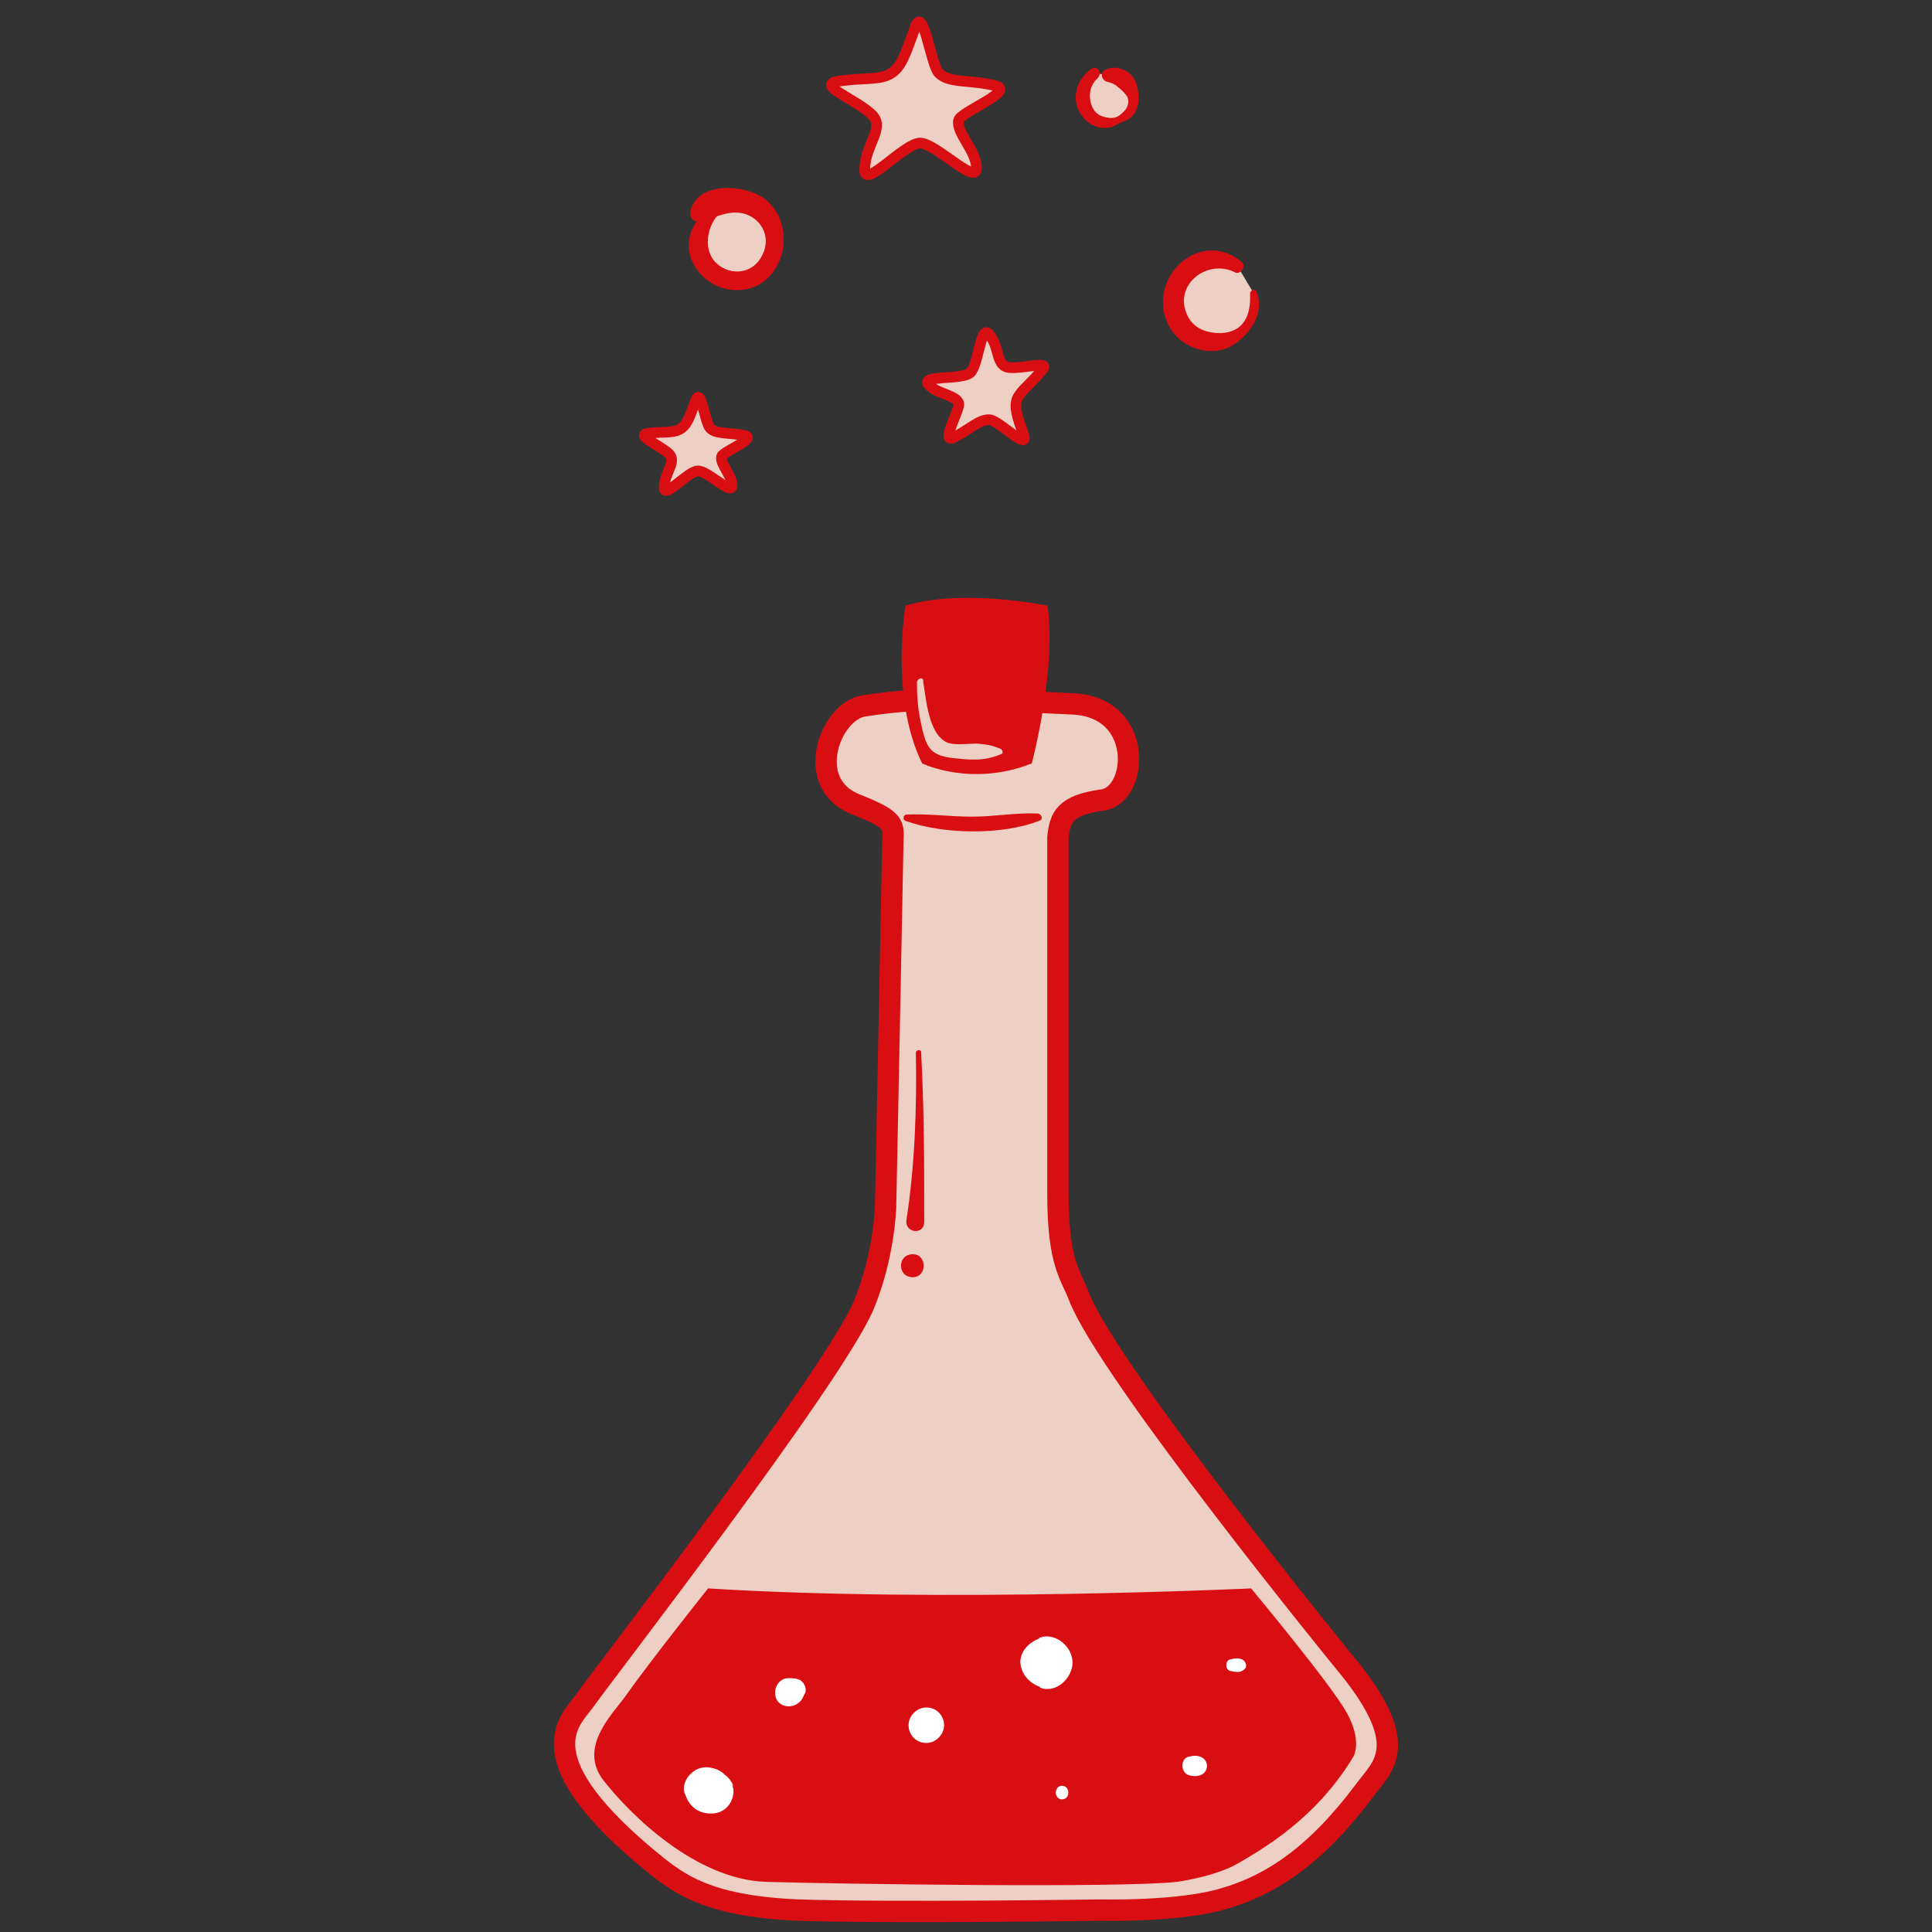 <?xml version="1.0" encoding="utf-8"?>
<!-- Generator: Adobe Illustrator 21.0.0, SVG Export Plug-In . SVG Version: 6.00 Build 0)  -->
<svg version="1.1" id="Layer_1" xmlns="http://www.w3.org/2000/svg" xmlns:xlink="http://www.w3.org/1999/xlink" x="0px" y="0px"
	 viewBox="0 0 185 185" style="enable-background:new 0 0 185 185;" xml:space="preserve">
<rect x="0" y="0" width="185" height="185" fill="#333333" stroke="none"/>
<style type="text/css">
	.st0{fill:#EECFC4;stroke:#D90E13;stroke-width:3;stroke-linejoin:round;stroke-miterlimit:10;}
	.st1{fill:#EC8278;}
	.st2{fill:#B3B8BF;}
	.st3{fill:#5E1F38;}
	.st4{opacity:0.68;fill:#33252F;}
	.st5{fill:none;stroke:#E8292F;stroke-width:3;stroke-miterlimit:10;}
	.st6{fill:none;stroke:#E8292F;stroke-width:3;stroke-linecap:round;stroke-miterlimit:10;}
	.st7{fill:#EECFC4;stroke:#D90E13;stroke-width:2;stroke-miterlimit:10;}
	.st8{fill:#EECFC4;}
	.st9{fill:#EECFC4;stroke:#D90E13;stroke-width:2;stroke-linecap:round;stroke-miterlimit:10;}
	.st10{fill:none;stroke:#E72320;stroke-width:2;stroke-linecap:round;stroke-miterlimit:10;}
	.st11{fill:#E72320;}
	.st12{fill:none;stroke:#D90E13;stroke-width:1.5;stroke-miterlimit:10;}
	.st13{fill:#2B5788;}
	.st14{fill:#7CA9C0;}
	.st15{fill:#FFFFFF;}
	.st16{fill:none;stroke:#292C60;stroke-width:2.5;stroke-miterlimit:10;}
	.st17{fill:none;stroke:#292C60;stroke-width:3;stroke-miterlimit:10;}
	.st18{fill:#7CA9C0;stroke:#292C60;stroke-width:2.5;stroke-miterlimit:10;}
	.st19{fill:#7CA9C0;stroke:#292C60;stroke-width:2.5;stroke-linecap:round;stroke-miterlimit:10;}
	.st20{fill:#292C60;}
	.st21{fill:none;stroke:#292C60;stroke-width:2.5;stroke-linecap:round;stroke-miterlimit:10;}
	.st22{fill:none;stroke:#292C60;stroke-width:3;stroke-linecap:round;stroke-linejoin:round;stroke-miterlimit:10;}
	.st23{fill:#FFFFFF;stroke:#292C60;stroke-width:2.5;stroke-linecap:round;stroke-linejoin:round;stroke-miterlimit:10;}
	.st24{fill:#6D7C7C;stroke:#686A69;stroke-width:4;stroke-linecap:round;stroke-linejoin:round;stroke-miterlimit:10;}
	.st25{fill:#788A8C;stroke:#686A69;stroke-width:4;stroke-miterlimit:10;}
	.st26{fill:#788A8C;stroke:#686A69;stroke-width:4;stroke-linecap:round;stroke-linejoin:round;stroke-miterlimit:10;}
	.st27{fill:none;stroke:#686A69;stroke-width:3;stroke-miterlimit:10;}
	.st28{fill:none;stroke:#686A69;stroke-width:3;stroke-linecap:round;stroke-miterlimit:10;}
	.st29{fill:#B3B69C;}
	.st30{fill:#788A8C;stroke:#686A69;stroke-width:3.989;stroke-miterlimit:10;}
	.st31{fill:#788A8C;stroke:#686A69;stroke-width:3.5;stroke-linecap:round;stroke-miterlimit:10;}
	.st32{fill:#788A8C;stroke:#686A69;stroke-width:3;stroke-miterlimit:10;}
	.st33{fill:#D90E13;}
	.st34{fill:none;stroke:#D90E13;stroke-width:0.15;stroke-miterlimit:10;}
	.st35{fill:none;stroke:#D90E13;stroke-width:0.75;stroke-miterlimit:10;}
	.st36{fill:none;stroke:#D90E13;stroke-miterlimit:10;}
	.st37{fill:none;stroke:#D90E13;stroke-width:2;stroke-linecap:round;stroke-miterlimit:10;}
	.st38{fill:#EC8278;stroke:#E72320;stroke-width:2;stroke-linecap:round;stroke-miterlimit:10;}
	.st39{fill:#B1B4B4;}
	.st40{fill:none;stroke:#686A69;stroke-width:5.362;stroke-linecap:round;stroke-miterlimit:10;}
	.st41{fill:#543B38;stroke:#111A19;stroke-width:5.175;stroke-linecap:round;stroke-linejoin:round;stroke-miterlimit:10;}
	.st42{fill:none;stroke:#1B1A19;stroke-width:5.362;stroke-miterlimit:10;}
	.st43{fill:#6D7C7C;stroke:#1B1A19;stroke-width:3.729;stroke-linecap:round;stroke-linejoin:round;stroke-miterlimit:10;}
	.st44{fill:none;stroke:#1B1A19;stroke-width:5.489;stroke-miterlimit:10;}
	.st45{fill:none;stroke:#686A69;stroke-width:5.362;stroke-miterlimit:10;}
	.st46{fill:#9FA9A9;stroke:#686A69;stroke-width:3.729;stroke-miterlimit:10;}
	.st47{fill:none;stroke:#686A69;stroke-width:2.797;stroke-linecap:round;stroke-linejoin:round;stroke-miterlimit:10;}
	.st48{fill:#6D7C7C;stroke:#686A69;stroke-width:3.729;stroke-linecap:round;stroke-linejoin:round;stroke-miterlimit:10;}
	.st49{fill:#13100B;}
	.st50{fill:#9A9894;}
	.st51{fill:#C29276;stroke:#686A69;stroke-width:1.855;stroke-linecap:round;stroke-linejoin:round;stroke-miterlimit:10;}
	.st52{fill:#4D2C36;}
	.st53{fill:#686A69;}
	.st54{fill:none;stroke:#1B1A19;stroke-width:5.362;stroke-linecap:round;stroke-linejoin:round;stroke-miterlimit:10;}
	.st55{fill:none;stroke:#D90E13;stroke-width:0.303;stroke-miterlimit:10;}
	.st56{fill:none;stroke:#D90E13;stroke-width:1.516;stroke-miterlimit:10;}
	.st57{fill:none;stroke:#D90E13;stroke-width:2.021;stroke-miterlimit:10;}
	.st58{fill:#4D4040;}
	.st59{fill:#6D595E;}
	.st60{opacity:0.53;fill:#453E39;}
	.st61{fill:none;stroke:#686A69;stroke-width:3;stroke-linecap:round;stroke-linejoin:round;stroke-miterlimit:10;}
	.st62{fill:none;stroke:#686A69;stroke-width:5;stroke-linecap:round;stroke-linejoin:round;stroke-miterlimit:10;}
	.st63{fill:none;stroke:#686A69;stroke-width:4;stroke-linecap:round;stroke-linejoin:round;stroke-miterlimit:10;}
	.st64{fill:#9FA9A9;stroke:#686A69;stroke-width:3.491;stroke-miterlimit:10;}
	.st65{fill:#48484A;stroke:#686A69;stroke-width:1.838;stroke-linecap:round;stroke-linejoin:round;stroke-miterlimit:10;}
	.st66{fill:#606060;}
	.st67{fill:#9FA9A9;stroke:#686A69;stroke-width:2.881;stroke-miterlimit:10;}
	.st68{fill:#9FA9A9;stroke:#686A69;stroke-width:2.741;stroke-miterlimit:10;}
	.st69{fill:none;stroke:#686A69;stroke-width:2.618;stroke-linecap:round;stroke-linejoin:round;stroke-miterlimit:10;}
	.st70{fill:#9FA9A9;}
	.st71{opacity:0.86;fill:#1F1F17;}
	.st72{opacity:0.21;fill:url(#SVGID_3_);}
	.st73{opacity:0.57;fill:#D1C7A2;}
	.st74{fill:#AC865E;}
	.st75{fill:#D6D8DE;}
	.st76{fill:#543B38;}
	.st77{fill:#734F41;}
	.st78{fill:#788A8C;}
	.st79{fill:#A1A9A6;}
	.st80{fill:none;stroke:#686A69;stroke-width:2.988;stroke-miterlimit:10;}
	.st81{fill:#6D7C7C;stroke:#686A69;stroke-width:3.983;stroke-linecap:round;stroke-linejoin:round;stroke-miterlimit:10;}
	.st82{fill:#788A8C;stroke:#686A69;stroke-width:3.556;stroke-miterlimit:10;}
	.st83{fill:none;stroke:#545B5B;stroke-width:2.608;stroke-linecap:round;stroke-linejoin:round;stroke-miterlimit:10;}
	.st84{fill:none;stroke:#686A69;stroke-width:5.975;stroke-linecap:round;stroke-linejoin:round;stroke-miterlimit:10;}
	.st85{fill:none;stroke:#686A69;stroke-width:4.979;stroke-linecap:round;stroke-linejoin:round;stroke-miterlimit:10;}
	.st86{fill:none;stroke:#686A69;stroke-width:5.975;stroke-miterlimit:10;}
	.st87{fill:none;stroke:#1B1A19;stroke-width:5.169;stroke-linecap:round;stroke-miterlimit:10;}
	.st88{fill:#E0D8D6;}
	.st89{fill:none;stroke:#111A19;stroke-width:4.989;stroke-linecap:round;stroke-linejoin:round;stroke-miterlimit:10;}
	.st90{fill:#6D7C7C;stroke:#1B1A19;stroke-width:5.975;stroke-linecap:round;stroke-linejoin:round;stroke-miterlimit:10;}
	.st91{fill:none;stroke:#1B1A19;stroke-width:5.975;stroke-linecap:round;stroke-linejoin:round;stroke-miterlimit:10;}
	.st92{fill:#6D7C7C;}
	.st93{fill:#929A99;}
	.st94{fill:#9FA9A9;stroke:#686A69;stroke-width:3.477;stroke-miterlimit:10;}
	.st95{fill:none;stroke:#686A69;stroke-width:3.477;stroke-linecap:round;stroke-linejoin:round;stroke-miterlimit:10;}
	.st96{fill:#48484A;stroke:#686A69;stroke-width:1.992;stroke-linecap:round;stroke-linejoin:round;stroke-miterlimit:10;}
	.st97{fill:#6D7C7C;stroke:#48484A;stroke-width:2.988;stroke-miterlimit:10;}
	.st98{fill:#48484A;}
	.st99{opacity:0.72;}
	.st100{fill:none;stroke:#5B5B5B;stroke-width:5.765;stroke-miterlimit:10;}
	.st101{opacity:0.49;}
	.st102{fill:#6D7C7C;stroke:#686A69;stroke-width:3.215;stroke-linecap:round;stroke-linejoin:round;stroke-miterlimit:10;}
	.st103{fill:#788A8C;stroke:#686A69;stroke-width:3.215;stroke-miterlimit:10;}
	.st104{fill:#788A8C;stroke:#686A69;stroke-width:3.215;stroke-linecap:round;stroke-linejoin:round;stroke-miterlimit:10;}
	.st105{fill:none;stroke:#686A69;stroke-width:2.411;stroke-miterlimit:10;}
	.st106{fill:none;stroke:#686A69;stroke-width:2.411;stroke-linecap:round;stroke-miterlimit:10;}
	.st107{fill:#788A8C;stroke:#686A69;stroke-width:3.206;stroke-miterlimit:10;}
	.st108{fill:#788A8C;stroke:#686A69;stroke-width:2.813;stroke-linecap:round;stroke-miterlimit:10;}
	.st109{fill:#788A8C;stroke:#686A69;stroke-width:2.411;stroke-miterlimit:10;}
	.st110{fill:#43383B;}
	.st111{fill:#B3B8BF;stroke:#686A69;stroke-width:2;stroke-miterlimit:10;}
	.st112{fill:#48484A;stroke:#686A69;stroke-width:0.531;stroke-linecap:round;stroke-linejoin:round;stroke-miterlimit:10;}
	.st113{fill:none;stroke:#686A69;stroke-width:0.797;stroke-miterlimit:10;}
	.st114{fill:#6D7C7C;stroke:#686A69;stroke-width:1.062;stroke-linecap:round;stroke-linejoin:round;stroke-miterlimit:10;}
	.st115{fill:#9FA9A9;stroke:#686A69;stroke-width:0.927;stroke-miterlimit:10;}
	.st116{fill:#788A8C;stroke:#686A69;stroke-width:0.949;stroke-miterlimit:10;}
	.st117{fill:none;stroke:#545B5B;stroke-width:0.696;stroke-linecap:round;stroke-linejoin:round;stroke-miterlimit:10;}
	.st118{fill:none;stroke:#686A69;stroke-width:1.594;stroke-linecap:round;stroke-linejoin:round;stroke-miterlimit:10;}
	.st119{fill:none;stroke:#686A69;stroke-width:1.328;stroke-linecap:round;stroke-linejoin:round;stroke-miterlimit:10;}
	.st120{fill:none;stroke:#686A69;stroke-width:1.594;stroke-miterlimit:10;}
	.st121{fill:none;stroke:#1B1A19;stroke-width:1.379;stroke-linecap:round;stroke-miterlimit:10;}
	.st122{fill:none;stroke:#111A19;stroke-width:1.331;stroke-linecap:round;stroke-linejoin:round;stroke-miterlimit:10;}
	.st123{fill:#6D7C7C;stroke:#1B1A19;stroke-width:1.594;stroke-linecap:round;stroke-linejoin:round;stroke-miterlimit:10;}
	.st124{fill:none;stroke:#1B1A19;stroke-width:1.594;stroke-linecap:round;stroke-linejoin:round;stroke-miterlimit:10;}
	.st125{fill:none;stroke:#686A69;stroke-width:0.927;stroke-linecap:round;stroke-linejoin:round;stroke-miterlimit:10;}
	.st126{fill:#6D7C7C;stroke:#48484A;stroke-width:0.797;stroke-miterlimit:10;}
	.st127{fill:#788A8C;stroke:#686A69;stroke-width:3.571;stroke-miterlimit:10;}
	.st128{fill:none;stroke:#545B5B;stroke-width:2.618;stroke-linecap:round;stroke-linejoin:round;stroke-miterlimit:10;}
	.st129{fill:none;stroke:#686A69;stroke-width:6;stroke-linecap:round;stroke-linejoin:round;stroke-miterlimit:10;}
	.st130{fill:none;stroke:#686A69;stroke-width:6;stroke-miterlimit:10;}
	.st131{fill:none;stroke:#1B1A19;stroke-width:5.19;stroke-linecap:round;stroke-miterlimit:10;}
	.st132{fill:none;stroke:#111A19;stroke-width:5.009;stroke-linecap:round;stroke-linejoin:round;stroke-miterlimit:10;}
	.st133{fill:#6D7C7C;stroke:#1B1A19;stroke-width:6;stroke-linecap:round;stroke-linejoin:round;stroke-miterlimit:10;}
	.st134{fill:none;stroke:#1B1A19;stroke-width:6;stroke-linecap:round;stroke-linejoin:round;stroke-miterlimit:10;}
	.st135{fill:none;stroke:#686A69;stroke-width:3.491;stroke-linecap:round;stroke-linejoin:round;stroke-miterlimit:10;}
	.st136{fill:#48484A;stroke:#686A69;stroke-width:2;stroke-linecap:round;stroke-linejoin:round;stroke-miterlimit:10;}
	.st137{fill:#6D7C7C;stroke:#48484A;stroke-width:3;stroke-miterlimit:10;}
	.st138{fill:none;stroke:#686A69;stroke-width:1.088;stroke-miterlimit:10;}
	.st139{fill:#6D7C7C;stroke:#686A69;stroke-width:1.451;stroke-linecap:round;stroke-linejoin:round;stroke-miterlimit:10;}
	.st140{fill:#788A8C;stroke:#686A69;stroke-width:1.295;stroke-miterlimit:10;}
	.st141{fill:none;stroke:#545B5B;stroke-width:0.95;stroke-linecap:round;stroke-linejoin:round;stroke-miterlimit:10;}
	.st142{fill:none;stroke:#686A69;stroke-width:1.814;stroke-linecap:round;stroke-linejoin:round;stroke-miterlimit:10;}
	.st143{fill:none;stroke:#686A69;stroke-width:2.177;stroke-linecap:round;stroke-linejoin:round;stroke-miterlimit:10;}
	.st144{fill:none;stroke:#686A69;stroke-width:2.177;stroke-miterlimit:10;}
	.st145{fill:none;stroke:#1B1A19;stroke-width:1.883;stroke-linecap:round;stroke-miterlimit:10;}
	.st146{fill:none;stroke:#111A19;stroke-width:1.817;stroke-linecap:round;stroke-linejoin:round;stroke-miterlimit:10;}
	.st147{fill:#6D7C7C;stroke:#1B1A19;stroke-width:2.177;stroke-linecap:round;stroke-linejoin:round;stroke-miterlimit:10;}
	.st148{fill:none;stroke:#1B1A19;stroke-width:2.177;stroke-linecap:round;stroke-linejoin:round;stroke-miterlimit:10;}
	.st149{fill:#9FA9A9;stroke:#686A69;stroke-width:1.266;stroke-miterlimit:10;}
	.st150{fill:none;stroke:#686A69;stroke-width:1.266;stroke-linecap:round;stroke-linejoin:round;stroke-miterlimit:10;}
	.st151{fill:#48484A;stroke:#686A69;stroke-width:0.726;stroke-linecap:round;stroke-linejoin:round;stroke-miterlimit:10;}
	.st152{fill:#6D7C7C;stroke:#48484A;stroke-width:1.088;stroke-miterlimit:10;}
	.st153{fill:none;stroke:#686A69;stroke-width:3.589;stroke-linecap:round;stroke-linejoin:round;stroke-miterlimit:10;}
	.st154{fill:none;stroke:#686A69;stroke-width:2.872;stroke-linecap:round;stroke-linejoin:round;stroke-miterlimit:10;}
	.st155{fill:#9FA9A9;stroke:#686A69;stroke-width:2.506;stroke-miterlimit:10;}
	.st156{fill:#37313D;stroke:#686A69;stroke-width:1.2;stroke-linecap:round;stroke-linejoin:round;stroke-miterlimit:10;}
	.st157{fill:#606060;stroke:#454545;stroke-width:1.877;stroke-miterlimit:10;}
	.st158{fill:#9FA9A9;stroke:#686A69;stroke-width:2.068;stroke-miterlimit:10;}
	.st159{fill:#9FA9A9;stroke:#686A69;stroke-width:1.968;stroke-miterlimit:10;}
	.st160{fill:none;stroke:#686A69;stroke-width:1.88;stroke-linecap:round;stroke-linejoin:round;stroke-miterlimit:10;}
	.st161{fill:none;stroke:#686A69;stroke-width:1.257;stroke-linecap:round;stroke-miterlimit:10;}
	.st162{fill:#543B38;stroke:#111A19;stroke-width:1.213;stroke-linecap:round;stroke-linejoin:round;stroke-miterlimit:10;}
	.st163{fill:none;stroke:#1B1A19;stroke-width:1.257;stroke-miterlimit:10;}
	.st164{fill:#6D7C7C;stroke:#1B1A19;stroke-width:0.874;stroke-linecap:round;stroke-linejoin:round;stroke-miterlimit:10;}
	.st165{fill:none;stroke:#1B1A19;stroke-width:1.286;stroke-miterlimit:10;}
	.st166{fill:none;stroke:#686A69;stroke-width:1.257;stroke-miterlimit:10;}
	.st167{fill:#9FA9A9;stroke:#686A69;stroke-width:0.874;stroke-miterlimit:10;}
	.st168{fill:none;stroke:#686A69;stroke-width:0.655;stroke-linecap:round;stroke-linejoin:round;stroke-miterlimit:10;}
	.st169{fill:#6D7C7C;stroke:#686A69;stroke-width:0.874;stroke-linecap:round;stroke-linejoin:round;stroke-miterlimit:10;}
	.st170{fill:none;stroke:#1B1A19;stroke-width:1.257;stroke-linecap:round;stroke-linejoin:round;stroke-miterlimit:10;}
	.st171{fill:#EECFC4;stroke:#D90E13;stroke-width:2.697;stroke-miterlimit:10;}
	.st172{fill:#EC8278;stroke:#D90E13;stroke-width:1.129;stroke-miterlimit:10;}
	.st173{fill:none;stroke:#D90E13;stroke-width:0.928;stroke-linecap:round;stroke-miterlimit:10;}
	.st174{fill:#EECFC4;stroke:#D90E13;stroke-width:2.292;stroke-miterlimit:10;}
	.st175{fill:#EECFC4;stroke:#D90E13;stroke-width:1.523;stroke-miterlimit:10;}
	.st176{fill:#EECFC4;stroke:#D90E13;stroke-width:1.45;stroke-miterlimit:10;}
	.st177{fill:none;stroke:#D90E13;stroke-width:0.725;stroke-miterlimit:10;}
	.st178{fill:#EECFC4;stroke:#D90E13;stroke-width:2.901;stroke-linecap:round;stroke-miterlimit:10;}
	.st179{fill:#D90E13;stroke:#D90E13;stroke-width:1.45;stroke-miterlimit:10;}
	.st180{fill:none;stroke:#D90E13;stroke-width:2;stroke-miterlimit:10;}
	.st181{fill:none;stroke:#E8292F;stroke-width:3.438;stroke-miterlimit:10;}
	.st182{fill:none;stroke:#E8292F;stroke-width:3.438;stroke-linecap:round;stroke-miterlimit:10;}
	.st183{fill:#EECFC4;stroke:#D90E13;stroke-width:2.292;stroke-linecap:round;stroke-miterlimit:10;}
	.st184{fill:none;stroke:#E72320;stroke-width:2.292;stroke-linecap:round;stroke-miterlimit:10;}
	.st185{fill:none;stroke:#D90E13;stroke-linecap:round;stroke-miterlimit:10;}
	.st186{fill:none;stroke:#0A260B;stroke-width:0.801;stroke-miterlimit:10;}
	.st187{fill:#D90E13;stroke:#EECFC4;stroke-width:1.053;stroke-miterlimit:10;}
	.st188{fill:#D90E13;stroke:#EECFC4;stroke-width:1.247;stroke-miterlimit:10;}
	.st189{fill:none;stroke:#E20000;stroke-width:0.915;stroke-miterlimit:10;}
	.st190{fill:none;stroke:#EECFC4;stroke-width:0.466;stroke-linecap:round;stroke-miterlimit:10;}
	.st191{fill:#EECFC4;stroke:#D90E13;stroke-width:1.17;stroke-miterlimit:10;}
	.st192{fill:#EECFC4;stroke:#D90E13;stroke-width:0.585;stroke-miterlimit:10;}
	.st193{fill:none;stroke:#D90E13;stroke-width:0.237;stroke-miterlimit:10;}
	.st194{fill:none;stroke:#D90E13;stroke-width:1.188;stroke-miterlimit:10;}
	.st195{fill:none;stroke:#D90E13;stroke-width:1.583;stroke-miterlimit:10;}
	.st196{fill:#EECFC4;stroke:#D90E13;stroke-width:1.657;stroke-miterlimit:10;}
	.st197{fill:#EECFC4;stroke:#D90E13;stroke-width:1.152;stroke-miterlimit:10;}
	.st198{fill:#EECFC4;stroke:#D90E13;stroke-width:1.131;stroke-miterlimit:10;}
	.st199{fill:#EECFC4;stroke:#D90E13;stroke-width:1.058;stroke-miterlimit:10;}
	.st200{fill:#D90E13;stroke:#D90E13;stroke-width:0.81;stroke-miterlimit:10;}
	.st201{fill:#EECFC4;stroke:#D90E13;stroke-width:0.705;stroke-miterlimit:10;}
	.st202{fill:#EECFC4;stroke:#D90E13;stroke-width:0.879;stroke-miterlimit:10;}
	.st203{fill:#EECFC4;stroke:#D90E13;stroke-width:0.687;stroke-miterlimit:10;}
	.st204{fill:#EECFC4;stroke:#D90E13;stroke-width:0.927;stroke-miterlimit:10;}
	.st205{fill:#EECFC4;stroke:#D90E13;stroke-width:1.246;stroke-linejoin:round;stroke-miterlimit:10;}
	.st206{fill:#EECFC4;stroke:#D90E13;stroke-width:1.246;stroke-miterlimit:10;}
	.st207{fill:none;stroke:#D90E13;stroke-width:0.83;stroke-miterlimit:10;}
	.st208{fill:#EECFC4;stroke:#D90E13;stroke-width:0.83;stroke-linecap:round;stroke-linejoin:round;stroke-miterlimit:10;}
	.st209{fill:#EECFC4;stroke:#D90E13;stroke-width:0.83;stroke-linejoin:round;stroke-miterlimit:10;}
	.st210{fill:#EECFC4;stroke:#D90E13;stroke-width:1.957;stroke-linejoin:round;stroke-miterlimit:10;}
	.st211{fill:#EECFC4;stroke:#D90E13;stroke-width:2;stroke-linejoin:round;stroke-miterlimit:10;}
	.st212{fill:#EECFC4;stroke:#D90E13;stroke-width:1.3;stroke-linecap:round;stroke-linejoin:round;stroke-miterlimit:10;}
	.st213{fill:#EECFC4;stroke:#D90E13;stroke-width:1.305;stroke-linejoin:round;stroke-miterlimit:10;}
	.st214{fill:none;stroke:#D90E13;stroke-width:0.431;stroke-miterlimit:10;}
	.st215{fill:#EECFC4;stroke:#D90E13;stroke-width:2.045;stroke-linejoin:round;stroke-miterlimit:10;}
	.st216{fill:#EECFC4;stroke:#D90E13;stroke-width:1.023;stroke-miterlimit:10;}
</style>
<g>
	<path class="st215" d="M84.8,115.5c0,0-0.1,4.7-2.1,9.5c-3,7-25.3,35.8-26.6,37.7c-1.3,1.9-6,5.2,5.6,15c3,2.5,5.6,4.8,14.7,5.2
		c9.1,0.3,29,0,29,0s7.5,0.2,11.8-1.1c4.5-1.3,8.8-4.1,13.5-10.4c1.7-2.3,4.7-4.3-2.1-12.4c0,0-22.5-27.6-25.3-34.9
		c-0.8-2.1-2-3.1-2-9.9c0-7.5,0-34,0-34c0.2-1.9,0.6-3.1,4.3-3.6c3.4-0.5,4-8.9-2.9-9.2c-7.1-0.3-13.2-0.9-20,0.2
		c-3.2,0.5-5.8,7.4-0.8,9.4c3.5,1.4,3.7,1.8,3.6,3.4C85.5,80.9,84.8,115.5,84.8,115.5z"/>
	<path class="st33" d="M67.8,152.1c0,0-5.5,6.9-7.9,10.3c-1.2,1.7-4.6,4.9-2.1,8.1c2.5,3.2,8.8,9.5,15.6,9.7
		c6.8,0.2,33.9,0.6,39.3,0c0,0,3.7-0.5,5.9-1.8c2.2-1.3,7.4-4.2,11-10.2c0,0,0.9-1.5-0.7-4.3c-1.6-2.8-9.1-11.8-9.1-11.8
		S90.1,153.5,67.8,152.1z"/>
	<g>
		<g>
			<path class="st33" d="M86.7,78.6c3.6,1.3,9.2,1.4,12.8,0c0.4-0.1,0.3-0.6-0.1-0.7c-2.1-0.1-4.2,0.3-6.3,0.3
				c-2.1,0-4.2-0.3-6.3-0.2C86.5,78,86.4,78.5,86.7,78.6L86.7,78.6z"/>
		</g>
	</g>
	<path class="st33" d="M86.7,58c0,0-1.5,8.8,1.6,15.1c0,0,4.7,2.3,10.5,0c0,0,2.4-9,1.5-15.1C100.3,58,92.2,56.3,86.7,58z"/>
	<g>
		<g>
			<path class="st8" d="M87.8,65.3c0,1.4,0.1,2.7,0.4,4c0.2,0.9,0.4,2.1,1.2,2.7c0.8,0.6,2.1,0.6,3,0.7c1.4,0.1,2.3,0,3.5-0.5
				c0.2-0.1,0.1-0.4-0.1-0.5c-1-0.4-1.3-0.4-2.3-0.5c-0.7,0-2.1,0.2-2.8-0.1c-1.8-0.8-2-4.1-2.3-5.8C88.5,64.8,87.9,64.9,87.8,65.3
				L87.8,65.3z"/>
		</g>
	</g>
	<g>
		<g>
			<path class="st33" d="M87.7,100.8c0.1,5.3-0.1,10.8-0.9,16c-0.2,1.3,1.7,1.5,1.7,0.2c0-5.4,0-10.8-0.3-16.3
				C88.2,100.5,87.7,100.5,87.7,100.8L87.7,100.8z"/>
		</g>
	</g>
	<g>
		<g>
			<path class="st33" d="M87.4,122.3c1.4,0,1.4-2.2,0-2.2C85.9,120.1,85.9,122.3,87.4,122.3L87.4,122.3z"/>
		</g>
	</g>
	<g>
		<g>
			<path class="st15" d="M76.8,162.7c0.1-0.2,0.2-0.4,0.3-0.6c0.2-0.5-0.2-1.2-0.7-1.3c-0.2-0.1-0.5-0.1-0.8-0.1
				c-1.1-0.1-1.7,1.2-1.2,2.1C74.9,163.6,76.2,163.6,76.8,162.7L76.8,162.7z"/>
		</g>
	</g>
	<g>
		<g>
			<path class="st15" d="M88.7,166.9c0.9,0,1.7-0.8,1.7-1.7c0-0.9-0.7-1.7-1.7-1.7c-0.9,0-1.7,0.8-1.7,1.7
				C87,166.1,87.7,166.9,88.7,166.9L88.7,166.9z"/>
		</g>
	</g>
	<g>
		<g>
			<path class="st15" d="M106.2,166.2C106.2,166.2,106.2,166.2,106.2,166.2C106.2,166.2,106.2,166.2,106.2,166.2L106.2,166.2z"/>
		</g>
	</g>
	<g>
		<g>
			<path class="st15" d="M113.9,170c0.3,0.1,0.7,0.1,1,0c0.9-0.3,0.9-1.5,0-1.8c-0.3-0.1-0.6-0.1-1,0C113,168.3,113,169.8,113.9,170
				L113.9,170z"/>
		</g>
	</g>
	<g>
		<g>
			<path class="st15" d="M99.5,161.5c0,0,0.1,0,0.1,0.1c1.5,0.6,3.1-0.9,3.1-2.4c0-1.5-1.6-2.9-3.1-2.4c0,0-0.1,0-0.1,0.1
				c-1,0.4-1.8,1.2-1.8,2.3C97.8,160.3,98.5,161.1,99.5,161.5L99.5,161.5z"/>
		</g>
	</g>
	<g>
		<g>
			<path class="st15" d="M101.7,172.3c0.8,0,0.8-1.3,0-1.3C100.9,171,100.9,172.3,101.7,172.3L101.7,172.3z"/>
		</g>
	</g>
	<g>
		<g>
			<path class="st15" d="M65.6,171.8c0.3,0.9,0.9,1.6,1.9,1.8c1,0.2,2-0.1,2.5-1.1c0.2-0.4,0.3-0.9,0.2-1.3c-0.2-0.5-0.2-0.5,0-0.1
				c0-0.2-0.1-0.4-0.2-0.5c-0.1-0.2-0.2-0.3-0.4-0.5c-0.5-0.4-0.6-0.4-0.2-0.2c-0.4-0.3-0.7-0.5-1.2-0.6c-0.7-0.2-1.5,0-2,0.5
				C65.6,170.3,65.3,171.2,65.6,171.8L65.6,171.8z"/>
		</g>
	</g>
	<g>
		<g>
			<path class="st15" d="M117.8,160c0.5,0.1,0.9,0.2,1.3-0.1c0.3-0.2,0.3-0.6,0-0.9c-0.4-0.3-0.9-0.2-1.3-0.1
				C117.3,159,117.3,159.9,117.8,160L117.8,160z"/>
		</g>
	</g>
	<g>
		<path class="st8" d="M118.5,25.5c-1.7-1.2-4.3-0.7-5.5,0.9c-1.2,1.7-0.9,4.3,0.8,5.5s4.2,1,5.5-0.6c0.7-0.9,1-2.2,0.7-3.3"/>
		<g>
			<path class="st33" d="M118.8,25c-4.2-3.3-9.4,2.1-6.7,6.5c1.1,1.8,3.7,2.7,5.7,1.7c1.8-1,3.4-3.2,2.5-5.3
				c-0.1-0.3-0.6-0.1-0.6,0.2c0.1,2.1-0.6,3.7-2.8,3.8c-1.3,0-2.6-0.4-3.2-1.7c-1.4-2.9,1.9-5.5,4.6-4.1
				C118.9,26.3,119.4,25.4,118.8,25L118.8,25z"/>
		</g>
	</g>
	<g>
		<path class="st8" d="M104.8,7c-1.2,0.9-1.4,3-0.3,4.1c1.1,1.1,3.3,0.6,3.9-0.8s-0.8-3.3-2.3-3.1"/>
		<g>
			<path class="st33" d="M104.5,6.6c-1.3,0.9-1.9,2.6-1.2,4c0.6,1.3,2.2,2.1,3.5,1.4c0.7-0.4,1.3-0.4,1.8-1.1c0.4-0.6,0.5-1.3,0.4-2
				c-0.1-0.8-0.3-1.5-1-2c-0.6-0.4-1.5-0.6-2.2-0.2c-0.5,0.3-0.3,0.9,0.1,1.1c0.4,0.1,0.8,0.2,1.1,0.5c0.3,0.2,0.7,0.6,0.9,0.9
				c0.3,0.5,0.1,1.1-0.3,1.5c-0.4,0.4-0.7,0.6-1.3,0.6c-0.9-0.1-1.5-0.4-1.8-1.3c-0.3-0.9-0.1-1.9,0.6-2.5
				C105.6,7,105.1,6.2,104.5,6.6L104.5,6.6z"/>
		</g>
	</g>
	<g>
		<path class="st8" d="M69.3,19.8c-1.8,0.6-2.9,2.9-2.3,4.7c0.7,1.8,2.9,2.9,4.8,2.2c2.3-0.9,3.1-4.2,1.5-6.1
			c-1.6-1.9-4.9-1.9-6.5-0.1"/>
		<g>
			<path class="st33" d="M69.2,19.5c-2.8,0.8-4.3,3.9-2.4,6.4c1.7,2.3,5.3,2.6,7.1,0.3c1.7-2.1,1.5-5.4-0.6-7.1
				c-1.9-1.5-6.6-1.8-7.2,1.2c-0.1,0.5,0.3,1,0.9,0.9c1.5-0.3,2.8-1.2,4.4-0.7c1.7,0.6,2.4,2.4,1.6,3.9c-0.8,1.8-3,2.1-4.4,0.8
				c-1.5-1.4-0.8-4.3,0.9-5.2C69.7,19.9,69.5,19.4,69.2,19.5L69.2,19.5z"/>
		</g>
	</g>
	<path class="st216" d="M65.1,41.1c0.7-0.4,0.9-1.1,1.5-2.7c0.5-1.5,0.9,2.1,1.4,2.6c0.6,0.6,1.8,0.4,3.3,0.7c1.2,0.3-2,1.5-2.2,2
		c-0.2,0.7,1,1.8,1,2.8s-2.4-1.5-3.3-1.4c-0.9,0-3.2,2.7-3.2,1.6c0-1.5,1.3-2.5,0.4-3.3c-0.9-0.8-3.1-1.7-2-1.9
		C63.6,41.3,64.4,41.5,65.1,41.1z"/>
	<path class="st216" d="M85.2,7.1c1.1-0.6,1.5-1.9,2.4-4.4c0.8-2.5,1.5,3.5,2.3,4.3c1,1,2.9,0.6,5.4,1.2c2,0.5-3.3,2.5-3.5,3.3
		c-0.3,1.2,1.7,2.9,1.7,4.6s-3.9-2.4-5.4-2.4c-1.5,0-5.3,4.4-5.3,2.6c0-2.5,2.1-4.1,0.6-5.4c-1.5-1.4-5.1-2.7-3.3-3.1
		C82.7,7.4,84.1,7.7,85.2,7.1z"/>
	<path class="st216" d="M97.4,38.2c-0.3,0.8,0,1.7,0.6,3.4c0.6,1.7-2.3-1.3-3.2-1.4c-1-0.1-1.9,0.9-3.5,1.7
		c-1.3,0.6,0.7-2.8,0.5-3.3c-0.3-0.8-2.2-0.9-2.9-1.8c-0.7-0.9,3.2-0.4,4-1.1c0.8-0.7,1-4.7,1.8-3.7c1.1,1.3,0.6,3.1,2,3.2
		s3.9-0.7,3.1,0.2C98.6,36.9,97.8,37.3,97.4,38.2z"/>
</g>
</svg>
